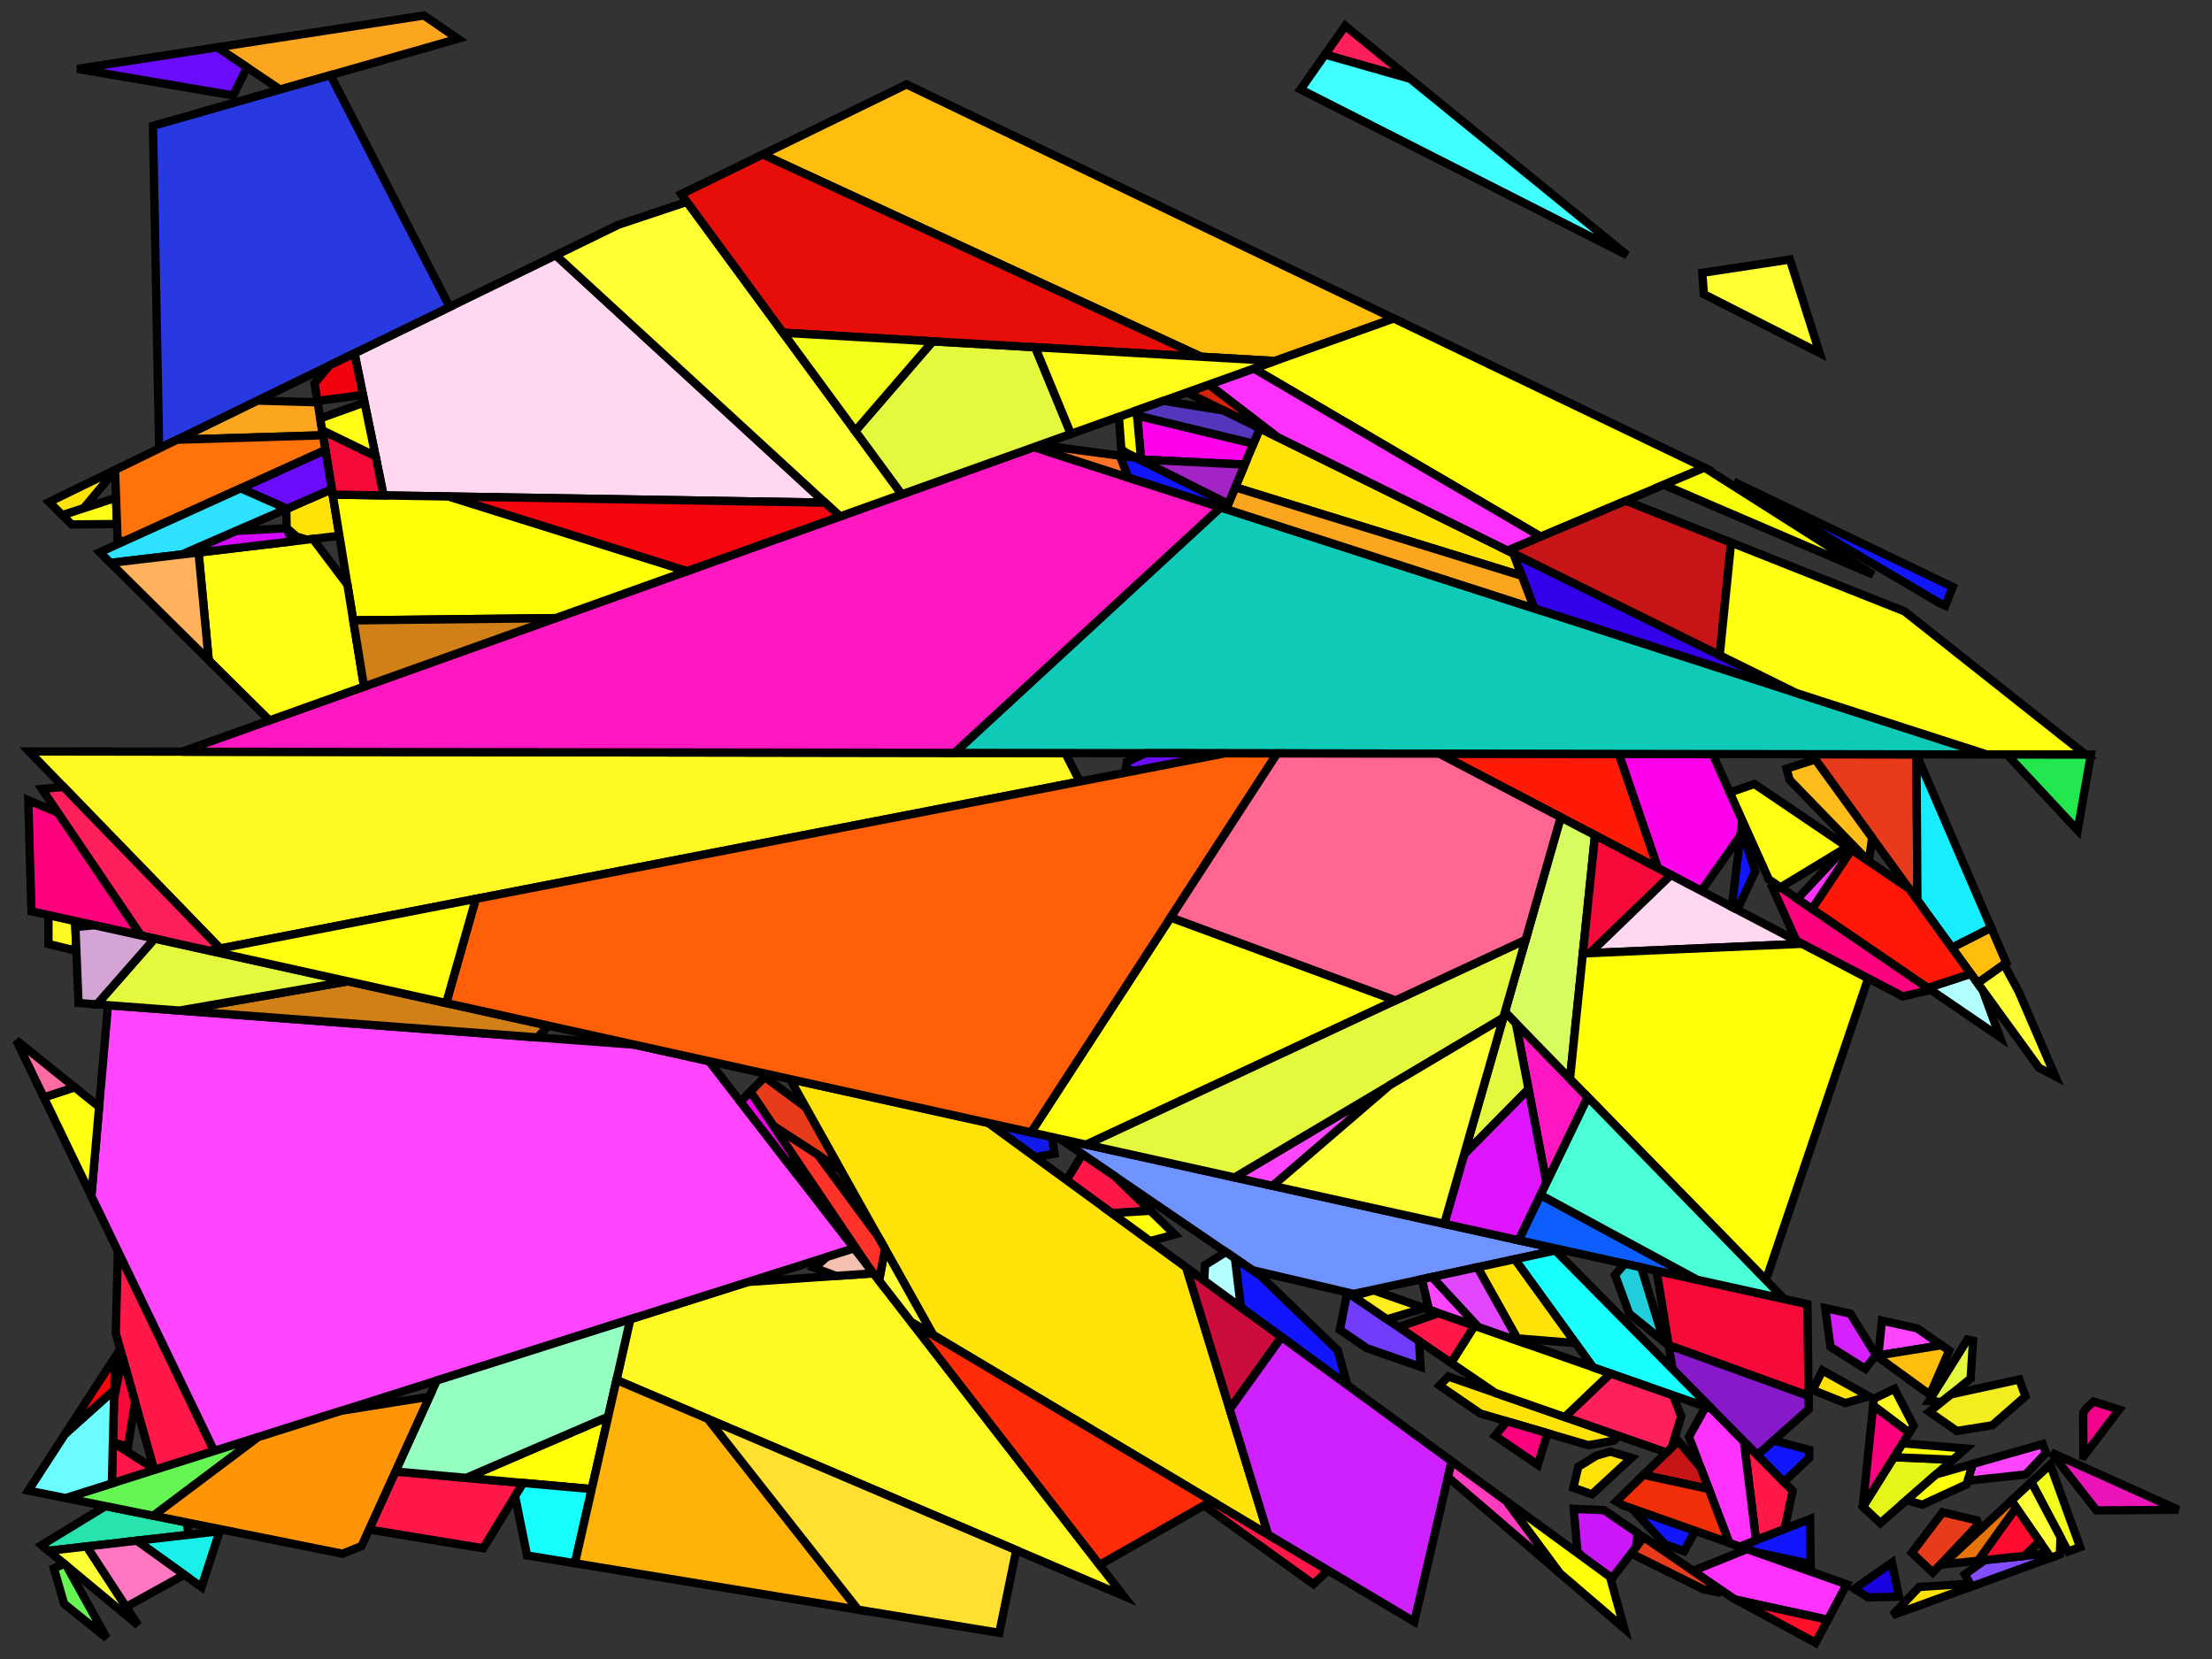 <?xml version="1.0" encoding="iso-8859-1" standalone="no"?>
<!DOCTYPE svg PUBLIC "-//W3C//DTD SVG 1.0//EN" "http://www.w3.org/TR/2001/REC-SVG-20010904/DTD/svg10.dtd">
<svg xmlns="http://www.w3.org/2000/svg" width="800" height="600">
<rect width="100%" height="100%" fill="#333333" stroke="none"/>
<path style="fill:rgb(0, 0, 0);fill-opacity:0.0;fill-rule:evenodd;stroke:rgb(0, 0, 0);stroke-width:0.0;" d="M 0, 600 L 800, 600 L 800, 0 L 0, 0 z "/>
<path style="fill:rgb(255, 27, 8);fill-opacity:1.0;fill-rule:evenodd;stroke:rgb(0, 0, 0);stroke-width:3.0;" d="M 585.481, 272.661 L 599.645, 314.01 L 520.509, 272.561 z "/>
<path style="fill:rgb(18, 26, 234);fill-opacity:1.0;fill-rule:evenodd;stroke:rgb(0, 0, 0);stroke-width:3.0;" d="M 380.46, 411.224 L 381.412, 417.231 L 374.361, 418.511 L 357.385, 406.12 z "/>
<path style="fill:rgb(112, 148, 255);fill-opacity:1.0;fill-rule:evenodd;stroke:rgb(0, 0, 0);stroke-width:3.0;" d="M 561.55, 451.278 L 562.521, 452.262 L 489.536, 467.954 L 452.967, 459.388 L 383.306, 411.854 z "/>
<path style="fill:rgb(255, 249, 35);fill-opacity:1.0;fill-rule:evenodd;stroke:rgb(0, 0, 0);stroke-width:3.0;" d="M 27.177, 333.083 L 27.54, 341.946 L 26.399, 343.569 L 17.523, 341.41 L 17.508, 330.945 z "/>
<path style="fill:rgb(255, 249, 35);fill-opacity:1.0;fill-rule:evenodd;stroke:rgb(0, 0, 0);stroke-width:3.0;" d="M 406.354, 577.175 L 222.96, 499.083 L 227.945, 477.116 L 270.507, 463.635 L 315.914, 460.521 z "/>
<path style="fill:rgb(255, 249, 35);fill-opacity:1.0;fill-rule:evenodd;stroke:rgb(0, 0, 0);stroke-width:3.0;" d="M 692.076, 515.617 L 690.485, 518.16 L 677.46, 508.354 L 677.717, 505.858 L 685.168, 502.291 z "/>
<path style="fill:rgb(255, 249, 35);fill-opacity:1.0;fill-rule:evenodd;stroke:rgb(0, 0, 0);stroke-width:3.0;" d="M 385.296, 272.353 L 390.508, 282.652 L 79.633, 343.048 L 10.533, 271.776 z "/>
<path style="fill:rgb(255, 0, 237);fill-opacity:1.0;fill-rule:evenodd;stroke:rgb(0, 0, 0);stroke-width:3.0;" d="M 453.331, 160.459 L 450.172, 168.032 L 412.684, 166.194 L 411.244, 150.264 z "/>
<path style="fill:rgb(255, 0, 237);fill-opacity:1.0;fill-rule:evenodd;stroke:rgb(0, 0, 0);stroke-width:3.0;" d="M 619.367, 272.713 L 630.105, 296.645 L 629.444, 302.142 L 615.298, 322.208 L 599.645, 314.01 L 585.481, 272.661 z "/>
<path style="fill:rgb(231, 59, 27);fill-opacity:1.0;fill-rule:evenodd;stroke:rgb(0, 0, 0);stroke-width:3.0;" d="M 622.807, 575.281 L 621.64, 575.922 L 615.916, 574.728 L 589.926, 561.843 L 594.472, 555.946 z "/>
<path style="fill:rgb(231, 59, 27);fill-opacity:1.0;fill-rule:evenodd;stroke:rgb(0, 0, 0);stroke-width:3.0;" d="M 693.067, 272.826 L 693.119, 272.947 L 693.459, 325.576 L 655.136, 272.768 z "/>
<path style="fill:rgb(231, 59, 27);fill-opacity:1.0;fill-rule:evenodd;stroke:rgb(0, 0, 0);stroke-width:3.0;" d="M 291.429, 400.465 L 304.042, 423.019 L 279.734, 407.234 L 271.363, 394.832 L 276.589, 389.502 z "/>
<path style="fill:rgb(231, 59, 27);fill-opacity:1.0;fill-rule:evenodd;stroke:rgb(0, 0, 0);stroke-width:3.0;" d="M 714.993, 549.872 L 715.625, 551.206 L 699.026, 568.749 L 691.437, 561.588 L 702.563, 546.927 z "/>
<path style="fill:rgb(255, 24, 72);fill-opacity:1.0;fill-rule:evenodd;stroke:rgb(0, 0, 0);stroke-width:3.0;" d="M 189.213, 536.331 L 174.76, 559.95 L 133.466, 553.183 L 143.004, 532.195 z "/>
<path style="fill:rgb(255, 24, 72);fill-opacity:1.0;fill-rule:evenodd;stroke:rgb(0, 0, 0);stroke-width:3.0;" d="M 55.662, 531.187 L 55.791, 531.646 L 40.454, 536.504 L 40.839, 521.688 z "/>
<path style="fill:rgb(255, 24, 72);fill-opacity:1.0;fill-rule:evenodd;stroke:rgb(0, 0, 0);stroke-width:3.0;" d="M 403.215, 425.439 L 416.029, 437.873 L 402.119, 438.773 L 385.75, 426.825 L 391.465, 417.421 z "/>
<path style="fill:rgb(255, 24, 72);fill-opacity:1.0;fill-rule:evenodd;stroke:rgb(0, 0, 0);stroke-width:3.0;" d="M 648.358, 539.186 L 645.416, 552.977 L 635.095, 557.034 L 630.71, 521.314 z "/>
<path style="fill:rgb(255, 24, 72);fill-opacity:1.0;fill-rule:evenodd;stroke:rgb(0, 0, 0);stroke-width:3.0;" d="M 533.342, 479.473 L 524.844, 492.914 L 505.804, 479.971 L 520.321, 474.91 z "/>
<path style="fill:rgb(255, 24, 72);fill-opacity:1.0;fill-rule:evenodd;stroke:rgb(0, 0, 0);stroke-width:3.0;" d="M 480.308, 567.944 L 475.034, 572.925 L 435.438, 544.468 L 438.244, 542.871 z "/>
<path style="fill:rgb(255, 24, 72);fill-opacity:1.0;fill-rule:evenodd;stroke:rgb(0, 0, 0);stroke-width:3.0;" d="M 77.476, 524.778 L 55.791, 531.646 L 41.867, 482.194 L 42.64, 452.486 z "/>
<path style="fill:rgb(215, 32, 255);fill-opacity:1.0;fill-rule:evenodd;stroke:rgb(0, 0, 0);stroke-width:3.0;" d="M 669.204, 475.09 L 678.472, 490.077 L 674.585, 495.049 L 662.023, 487.135 L 660.12, 473.081 z "/>
<path style="fill:rgb(255, 69, 255);fill-opacity:1.0;fill-rule:evenodd;stroke:rgb(0, 0, 0);stroke-width:3.0;" d="M 739.958, 525.488 L 732.603, 533.261 L 711.611, 535.541 L 713.483, 529.461 L 738.79, 522.27 z "/>
<path style="fill:rgb(255, 69, 255);fill-opacity:1.0;fill-rule:evenodd;stroke:rgb(0, 0, 0);stroke-width:3.0;" d="M 229.478, 377.829 L 256.424, 383.789 L 308.899, 451.474 L 77.476, 524.778 L 33.039, 432.562 L 39.061, 363.55 z "/>
<path style="fill:rgb(255, 69, 255);fill-opacity:1.0;fill-rule:evenodd;stroke:rgb(0, 0, 0);stroke-width:3.0;" d="M 534.641, 479.929 L 516.84, 473.691 L 514.227, 462.645 L 517.948, 461.845 z "/>
<path style="fill:rgb(255, 69, 255);fill-opacity:1.0;fill-rule:evenodd;stroke:rgb(0, 0, 0);stroke-width:3.0;" d="M 460.276, 428.878 L 446.506, 425.832 L 502.52, 392.555 z "/>
<path style="fill:rgb(255, 69, 255);fill-opacity:1.0;fill-rule:evenodd;stroke:rgb(0, 0, 0);stroke-width:3.0;" d="M 693.425, 480.447 L 702.151, 486.523 L 679.331, 490.207 L 680.629, 477.617 z "/>
<path style="fill:rgb(39, 228, 175);fill-opacity:1.0;fill-rule:evenodd;stroke:rgb(0, 0, 0);stroke-width:3.0;" d="M 67.475, 550.599 L 68.272, 555.066 L 17.57, 560.874 L 15.058, 558.787 L 38.181, 544.707 z "/>
<path style="fill:rgb(255, 215, 240);fill-opacity:1.0;fill-rule:evenodd;stroke:rgb(0, 0, 0);stroke-width:3.0;" d="M 651.821, 341.338 L 574.959, 344.719 L 604.267, 316.431 z "/>
<path style="fill:rgb(255, 215, 240);fill-opacity:1.0;fill-rule:evenodd;stroke:rgb(0, 0, 0);stroke-width:3.0;" d="M 298.383, 181.783 L 138.727, 179.173 L 128.197, 127.777 L 201.013, 92.312 z "/>
<path style="fill:rgb(255, 226, 7);fill-opacity:1.0;fill-rule:evenodd;stroke:rgb(0, 0, 0);stroke-width:3.0;" d="M 547.348, 200.173 L 550.409, 208.265 L 446.748, 176.241 L 455.639, 154.926 z "/>
<path style="fill:rgb(255, 226, 7);fill-opacity:1.0;fill-rule:evenodd;stroke:rgb(0, 0, 0);stroke-width:3.0;" d="M 357.385, 406.12 L 429.02, 458.408 L 458.653, 555.036 L 337.481, 482.809 L 285.727, 390.271 z "/>
<path style="fill:rgb(255, 226, 7);fill-opacity:1.0;fill-rule:evenodd;stroke:rgb(0, 0, 0);stroke-width:3.0;" d="M 122.752, 193.774 L 110.98, 195.168 L 107.321, 194.101 L 103.655, 190.961 L 103.526, 184.089 L 119.998, 176.923 z "/>
<path style="fill:rgb(255, 226, 7);fill-opacity:1.0;fill-rule:evenodd;stroke:rgb(0, 0, 0);stroke-width:3.0;" d="M 590.029, 527.253 L 575.747, 540.442 L 569.011, 538.062 L 570.795, 530.496 L 577.359, 526.442 L 582.359, 525.002 z "/>
<path style="fill:rgb(255, 226, 7);fill-opacity:1.0;fill-rule:evenodd;stroke:rgb(0, 0, 0);stroke-width:3.0;" d="M 41.611, 170.202 L 30.236, 183.83 L 22.572, 186.339 L 17.757, 181.568 L 41.602, 169.954 z "/>
<path style="fill:rgb(255, 226, 7);fill-opacity:1.0;fill-rule:evenodd;stroke:rgb(0, 0, 0);stroke-width:3.0;" d="M 569.856, 485.755 L 548.698, 484.034 L 534.333, 458.322 L 547.894, 455.406 z "/>
<path style="fill:rgb(255, 226, 7);fill-opacity:1.0;fill-rule:evenodd;stroke:rgb(0, 0, 0);stroke-width:3.0;" d="M 712.888, 573.838 L 684.441, 584.165 L 694.11, 573.945 L 711.338, 572.837 z "/>
<path style="fill:rgb(255, 226, 7);fill-opacity:1.0;fill-rule:evenodd;stroke:rgb(0, 0, 0);stroke-width:3.0;" d="M 585.495, 519.312 L 583.572, 521.039 L 574.461, 522.684 L 535.376, 511.212 L 520.619, 501.102 L 523.787, 497.838 z "/>
<path style="fill:rgb(255, 226, 7);fill-opacity:1.0;fill-rule:evenodd;stroke:rgb(0, 0, 0);stroke-width:3.0;" d="M 675.887, 504.985 L 667.403, 507.44 L 655.585, 502.725 L 659.123, 495.644 z "/>
<path style="fill:rgb(255, 189, 14);fill-opacity:1.0;fill-rule:evenodd;stroke:rgb(0, 0, 0);stroke-width:3.0;" d="M 504.082, 115.18 L 461.07, 130.557 L 434.386, 129.024 L 275.854, 55.86 L 327.86, 30.53 z "/>
<path style="fill:rgb(255, 189, 14);fill-opacity:1.0;fill-rule:evenodd;stroke:rgb(0, 0, 0);stroke-width:3.0;" d="M 725.606, 348.218 L 715.229, 355.574 L 705.91, 342.732 L 720.122, 335.511 z "/>
<path style="fill:rgb(255, 189, 14);fill-opacity:1.0;fill-rule:evenodd;stroke:rgb(0, 0, 0);stroke-width:3.0;" d="M 704.936, 488.462 L 697.982, 504.414 L 679.266, 490.835 L 679.331, 490.207 L 702.151, 486.523 z "/>
<path style="fill:rgb(255, 44, 7);fill-opacity:1.0;fill-rule:evenodd;stroke:rgb(0, 0, 0);stroke-width:3.0;" d="M 438.244, 542.871 L 397.666, 565.969 L 329.509, 478.058 z "/>
<path style="fill:rgb(52, 0, 234);fill-opacity:1.0;fill-rule:evenodd;stroke:rgb(0, 0, 0);stroke-width:3.0;" d="M 649.6, 250.623 L 554.876, 220.073 L 547.348, 200.173 z "/>
<path style="fill:rgb(255, 255, 12);fill-opacity:1.0;fill-rule:evenodd;stroke:rgb(0, 0, 0);stroke-width:3.0;" d="M 424.885, 446.466 L 415.922, 448.847 L 402.119, 438.773 L 416.029, 437.873 z "/>
<path style="fill:rgb(255, 255, 12);fill-opacity:1.0;fill-rule:evenodd;stroke:rgb(0, 0, 0);stroke-width:3.0;" d="M 504.743, 361.807 L 392.886, 413.972 L 372.873, 409.546 L 423.377, 331.794 z "/>
<path style="fill:rgb(255, 255, 12);fill-opacity:1.0;fill-rule:evenodd;stroke:rgb(0, 0, 0);stroke-width:3.0;" d="M 616.408, 169.136 L 557.214, 194.093 L 453.446, 133.283 L 504.082, 115.18 z "/>
<path style="fill:rgb(234, 20, 184);fill-opacity:1.0;fill-rule:evenodd;stroke:rgb(0, 0, 0);stroke-width:3.0;" d="M 787.821, 546.038 L 758.21, 546.262 L 741.88, 525.343 z "/>
<path style="fill:rgb(16, 202, 184);fill-opacity:1.0;fill-rule:evenodd;stroke:rgb(0, 0, 0);stroke-width:3.0;" d="M 718.569, 272.865 L 345.188, 272.291 L 441.458, 183.496 z "/>
<path style="fill:rgb(255, 23, 194);fill-opacity:1.0;fill-rule:evenodd;stroke:rgb(0, 0, 0);stroke-width:3.0;" d="M 574.249, 396.792 L 559.292, 427.788 L 548.237, 370.061 z "/>
<path style="fill:rgb(255, 23, 194);fill-opacity:1.0;fill-rule:evenodd;stroke:rgb(0, 0, 0);stroke-width:3.0;" d="M 441.458, 183.496 L 345.188, 272.291 L 65.818, 271.861 L 373.919, 161.714 z "/>
<path style="fill:rgb(17, 22, 255);fill-opacity:1.0;fill-rule:evenodd;stroke:rgb(0, 0, 0);stroke-width:3.0;" d="M 654.852, 565.617 L 635.265, 561.465 L 629.238, 559.336 L 654.649, 549.348 z "/>
<path style="fill:rgb(17, 22, 255);fill-opacity:1.0;fill-rule:evenodd;stroke:rgb(0, 0, 0);stroke-width:3.0;" d="M 706.226, 212.281 L 703.543, 219.031 L 701.625, 218.208 L 627.018, 174.233 z "/>
<path style="fill:rgb(17, 22, 255);fill-opacity:1.0;fill-rule:evenodd;stroke:rgb(0, 0, 0);stroke-width:3.0;" d="M 411.095, 165.636 L 444.241, 182.249 L 443.453, 184.139 L 408.001, 172.706 L 405.019, 164.816 z "/>
<path style="fill:rgb(17, 22, 255);fill-opacity:1.0;fill-rule:evenodd;stroke:rgb(0, 0, 0);stroke-width:3.0;" d="M 634.798, 315.106 L 628.526, 328.513 L 627.566, 328.634 L 626.337, 327.99 L 629.748, 299.615 z "/>
<path style="fill:rgb(17, 22, 255);fill-opacity:1.0;fill-rule:evenodd;stroke:rgb(0, 0, 0);stroke-width:3.0;" d="M 613.155, 553.655 L 609.057, 561.033 L 602.11, 558.501 L 590.174, 545.538 z "/>
<path style="fill:rgb(17, 22, 255);fill-opacity:1.0;fill-rule:evenodd;stroke:rgb(0, 0, 0);stroke-width:3.0;" d="M 654.336, 524.374 L 654.372, 527.227 L 645.175, 535.963 L 635.545, 526.211 L 641.452, 520.96 z "/>
<path style="fill:rgb(17, 22, 255);fill-opacity:1.0;fill-rule:evenodd;stroke:rgb(0, 0, 0);stroke-width:3.0;" d="M 455.88, 461.376 L 483.808, 488.39 L 487.302, 500.95 L 448.78, 472.832 L 446.641, 455.071 z "/>
<path style="fill:rgb(252, 165, 30);fill-opacity:1.0;fill-rule:evenodd;stroke:rgb(0, 0, 0);stroke-width:3.0;" d="M 165.603, 14.018 L 101.314, 32.388 L 78.544, 17.118 L 153.325, 5.599 z "/>
<path style="fill:rgb(252, 165, 30);fill-opacity:1.0;fill-rule:evenodd;stroke:rgb(0, 0, 0);stroke-width:3.0;" d="M 114.866, 145.513 L 116.812, 157.426 L 64.028, 159.032 L 93.095, 144.874 z "/>
<path style="fill:rgb(252, 165, 30);fill-opacity:1.0;fill-rule:evenodd;stroke:rgb(0, 0, 0);stroke-width:3.0;" d="M 550.409, 208.265 L 554.876, 220.073 L 443.453, 184.139 L 446.748, 176.241 z "/>
<path style="fill:rgb(204, 12, 60);fill-opacity:1.0;fill-rule:evenodd;stroke:rgb(0, 0, 0);stroke-width:3.0;" d="M 463.481, 483.563 L 444.74, 509.668 L 429.02, 458.408 z "/>
<path style="fill:rgb(215, 252, 95);fill-opacity:1.0;fill-rule:evenodd;stroke:rgb(0, 0, 0);stroke-width:3.0;" d="M 576.853, 302.072 L 567.809, 390.173 L 544.28, 365.994 L 564.455, 295.578 z "/>
<path style="fill:rgb(204, 24, 249);fill-opacity:1.0;fill-rule:evenodd;stroke:rgb(0, 0, 0);stroke-width:3.0;" d="M 580.161, 546.181 L 592.287, 554.455 L 591.66, 559.594 L 583.013, 570.812 L 572.166, 562.894 L 570.487, 561.093 L 569.161, 545.681 z "/>
<path style="fill:rgb(228, 246, 24);fill-opacity:1.0;fill-rule:evenodd;stroke:rgb(0, 0, 0);stroke-width:3.0;" d="M 706.299, 527.921 L 680.06, 550.852 L 673.758, 544.906 L 684.949, 527.012 z "/>
<path style="fill:rgb(255, 255, 6);fill-opacity:1.0;fill-rule:evenodd;stroke:rgb(0, 0, 0);stroke-width:3.0;" d="M 214.005, 538.55 L 168.638, 534.489 L 219.945, 512.371 z "/>
<path style="fill:rgb(255, 255, 6);fill-opacity:1.0;fill-rule:evenodd;stroke:rgb(0, 0, 0);stroke-width:3.0;" d="M 582.534, 496.712 L 565.972, 512.518 L 540.793, 503.756 L 524.844, 492.914 L 533.342, 479.473 z "/>
<path style="fill:rgb(255, 255, 6);fill-opacity:1.0;fill-rule:evenodd;stroke:rgb(0, 0, 0);stroke-width:3.0;" d="M 162.367, 179.559 L 248.501, 206.551 L 200.94, 223.554 L 127.75, 224.362 L 120.317, 178.872 z "/>
<path style="fill:rgb(255, 255, 6);fill-opacity:1.0;fill-rule:evenodd;stroke:rgb(0, 0, 0);stroke-width:3.0;" d="M 675.652, 353.82 L 638.659, 462.982 L 567.809, 390.173 L 572.464, 344.828 L 651.821, 341.338 z "/>
<path style="fill:rgb(255, 255, 6);fill-opacity:1.0;fill-rule:evenodd;stroke:rgb(0, 0, 0);stroke-width:3.0;" d="M 582.271, 570.27 L 587.478, 589.003 L 563.981, 568.837 L 544.79, 542.912 z "/>
<path style="fill:rgb(255, 255, 6);fill-opacity:1.0;fill-rule:evenodd;stroke:rgb(0, 0, 0);stroke-width:3.0;" d="M 710.93, 523.873 L 706.299, 527.921 L 684.949, 527.012 L 688.085, 521.997 z "/>
<path style="fill:rgb(207, 33, 255);fill-opacity:1.0;fill-rule:evenodd;stroke:rgb(0, 0, 0);stroke-width:3.0;" d="M 525.017, 528.479 L 511.494, 586.533 L 458.653, 555.036 L 444.74, 509.668 L 463.481, 483.563 z "/>
<path style="fill:rgb(240, 4, 231);fill-opacity:1.0;fill-rule:evenodd;stroke:rgb(0, 0, 0);stroke-width:3.0;" d="M 287.086, 418.125 L 286.196, 422.19 L 267.801, 398.464 L 271.363, 394.832 z "/>
<path style="fill:rgb(255, 189, 27);fill-opacity:1.0;fill-rule:evenodd;stroke:rgb(0, 0, 0);stroke-width:3.0;" d="M 677.08, 303.007 L 675.868, 311.541 L 675.748, 311.46 L 647.228, 282.033 L 646.13, 277.979 L 656.528, 274.686 z "/>
<path style="fill:rgb(255, 1, 126);fill-opacity:1.0;fill-rule:evenodd;stroke:rgb(0, 0, 0);stroke-width:3.0;" d="M 690.485, 518.16 L 673.758, 544.906 L 673.697, 544.849 L 677.46, 508.354 z "/>
<path style="fill:rgb(255, 1, 126);fill-opacity:1.0;fill-rule:evenodd;stroke:rgb(0, 0, 0);stroke-width:3.0;" d="M 698.293, 358.023 L 688.148, 360.365 L 649.648, 340.2 L 641.117, 321.186 L 643.681, 320.743 z "/>
<path style="fill:rgb(255, 1, 126);fill-opacity:1.0;fill-rule:evenodd;stroke:rgb(0, 0, 0);stroke-width:3.0;" d="M 20.945, 293.915 L 51.028, 338.359 L 11.379, 329.589 L 10.213, 289.413 z "/>
<path style="fill:rgb(255, 1, 126);fill-opacity:1.0;fill-rule:evenodd;stroke:rgb(0, 0, 0);stroke-width:3.0;" d="M 559.685, 518.347 L 556.161, 529.804 L 540.694, 519.25 L 544.989, 514.034 z "/>
<path style="fill:rgb(246, 10, 57);fill-opacity:1.0;fill-rule:evenodd;stroke:rgb(0, 0, 0);stroke-width:3.0;" d="M 48.843, 506.97 L 46.283, 523.195 L 40.84, 521.665 L 41.25, 505.885 L 44.236, 490.61 z "/>
<path style="fill:rgb(246, 10, 57);fill-opacity:1.0;fill-rule:evenodd;stroke:rgb(0, 0, 0);stroke-width:3.0;" d="M 653.677, 471.656 L 654.092, 504.853 L 603.501, 486.53 L 599.126, 459.59 z "/>
<path style="fill:rgb(246, 10, 57);fill-opacity:1.0;fill-rule:evenodd;stroke:rgb(0, 0, 0);stroke-width:3.0;" d="M 604.267, 316.431 L 574.959, 344.719 L 572.464, 344.828 L 576.853, 302.072 z "/>
<path style="fill:rgb(246, 10, 57);fill-opacity:1.0;fill-rule:evenodd;stroke:rgb(0, 0, 0);stroke-width:3.0;" d="M 135.82, 164.983 L 138.727, 179.173 L 120.317, 178.872 L 116.515, 155.609 z "/>
<path style="fill:rgb(252, 255, 54);fill-opacity:1.0;fill-rule:evenodd;stroke:rgb(0, 0, 0);stroke-width:3.0;" d="M 49.944, 587.783 L 17.57, 560.874 L 31.37, 559.293 z "/>
<path style="fill:rgb(255, 255, 51);fill-opacity:1.0;fill-rule:evenodd;stroke:rgb(0, 0, 0);stroke-width:3.0;" d="M 326.14, 178.795 L 303.816, 186.776 L 201.013, 92.312 L 223.679, 81.272 L 248.443, 73.006 z "/>
<path style="fill:rgb(179, 255, 255);fill-opacity:1.0;fill-rule:evenodd;stroke:rgb(0, 0, 0);stroke-width:3.0;" d="M 717.067, 358.106 L 723.286, 375.084 L 697.217, 357.289 L 712.769, 352.184 z "/>
<path style="fill:rgb(179, 255, 255);fill-opacity:1.0;fill-rule:evenodd;stroke:rgb(0, 0, 0);stroke-width:3.0;" d="M 446.641, 455.071 L 448.78, 472.832 L 435.504, 463.141 L 435.818, 457.519 L 443.358, 452.831 z "/>
<path style="fill:rgb(215, 34, 8);fill-opacity:1.0;fill-rule:evenodd;stroke:rgb(0, 0, 0);stroke-width:3.0;" d="M 462.109, 158.118 L 429.281, 141.921 L 437.272, 139.065 z "/>
<path style="fill:rgb(255, 49, 255);fill-opacity:1.0;fill-rule:evenodd;stroke:rgb(0, 0, 0);stroke-width:3.0;" d="M 619.053, 509.509 L 630.71, 521.314 L 635.095, 557.034 L 629.238, 559.336 L 625.393, 557.978 L 610.836, 519.668 L 616.901, 508.755 z "/>
<path style="fill:rgb(255, 49, 255);fill-opacity:1.0;fill-rule:evenodd;stroke:rgb(0, 0, 0);stroke-width:3.0;" d="M 667.887, 572.987 L 661.052, 585.815 L 627.846, 578.584 L 626.889, 578.067 L 612.321, 568.126 L 631.83, 560.252 z "/>
<path style="fill:rgb(255, 49, 255);fill-opacity:1.0;fill-rule:evenodd;stroke:rgb(0, 0, 0);stroke-width:3.0;" d="M 669.655, 307.334 L 655.383, 328.732 L 650.05, 325.091 L 667.142, 306.86 L 668.098, 306.28 z "/>
<path style="fill:rgb(255, 49, 255);fill-opacity:1.0;fill-rule:evenodd;stroke:rgb(0, 0, 0);stroke-width:3.0;" d="M 557.214, 194.093 L 545.248, 199.137 L 462.109, 158.118 L 437.272, 139.065 L 453.446, 133.283 z "/>
<path style="fill:rgb(255, 255, 22);fill-opacity:1.0;fill-rule:evenodd;stroke:rgb(0, 0, 0);stroke-width:3.0;" d="M 125.64, 211.446 L 131.665, 248.32 L 97.466, 260.547 L 75.478, 238.76 L 71.809, 199.809 L 113.157, 194.911 z "/>
<path style="fill:rgb(255, 255, 22);fill-opacity:1.0;fill-rule:evenodd;stroke:rgb(0, 0, 0);stroke-width:3.0;" d="M 668.098, 306.28 L 643.958, 320.933 L 639.699, 318.025 L 625.607, 286.62 L 634.499, 283.531 z "/>
<path style="fill:rgb(255, 252, 21);fill-opacity:1.0;fill-rule:evenodd;stroke:rgb(0, 0, 0);stroke-width:3.0;" d="M 135.82, 164.983 L 116.515, 155.609 L 115.815, 151.323 L 131.837, 145.545 z "/>
<path style="fill:rgb(249, 255, 8);fill-opacity:1.0;fill-rule:evenodd;stroke:rgb(0, 0, 0);stroke-width:3.0;" d="M 616.789, 169.319 L 677.49, 207.853 L 601.7, 175.337 L 616.408, 169.136 z "/>
<path style="fill:rgb(102, 246, 83);fill-opacity:1.0;fill-rule:evenodd;stroke:rgb(0, 0, 0);stroke-width:3.0;" d="M 55.483, 548.187 L 23.733, 541.801 L 93.339, 519.753 z "/>
<path style="fill:rgb(102, 246, 83);fill-opacity:1.0;fill-rule:evenodd;stroke:rgb(0, 0, 0);stroke-width:3.0;" d="M 24.058, 566.267 L 38.57, 592.413 L 23.186, 580.026 L 19.486, 567.219 L 23.224, 565.574 z "/>
<path style="fill:rgb(22, 237, 255);fill-opacity:1.0;fill-rule:evenodd;stroke:rgb(0, 0, 0);stroke-width:3.0;" d="M 720.122, 335.511 L 705.91, 342.732 L 693.459, 325.576 L 693.119, 272.947 z "/>
<path style="fill:rgb(209, 128, 24);fill-opacity:1.0;fill-rule:evenodd;stroke:rgb(0, 0, 0);stroke-width:3.0;" d="M 131.665, 248.32 L 127.75, 224.362 L 200.94, 223.554 z "/>
<path style="fill:rgb(209, 128, 24);fill-opacity:1.0;fill-rule:evenodd;stroke:rgb(0, 0, 0);stroke-width:3.0;" d="M 198.351, 370.944 L 194.388, 375.198 L 64.876, 365.486 L 125.825, 354.903 z "/>
<path style="fill:rgb(228, 249, 62);fill-opacity:1.0;fill-rule:evenodd;stroke:rgb(0, 0, 0);stroke-width:3.0;" d="M 713.584, 484.906 L 712.696, 498.59 L 702.221, 507.018 L 697.633, 506.731 L 711.563, 484.459 z "/>
<path style="fill:rgb(228, 249, 62);fill-opacity:1.0;fill-rule:evenodd;stroke:rgb(0, 0, 0);stroke-width:3.0;" d="M 548.237, 370.061 L 552.804, 393.908 L 529.52, 417.509 L 544.28, 365.994 z "/>
<path style="fill:rgb(228, 249, 62);fill-opacity:1.0;fill-rule:evenodd;stroke:rgb(0, 0, 0);stroke-width:3.0;" d="M 543.675, 368.106 L 446.506, 425.832 L 392.886, 413.972 L 551.762, 339.88 z "/>
<path style="fill:rgb(228, 249, 62);fill-opacity:1.0;fill-rule:evenodd;stroke:rgb(0, 0, 0);stroke-width:3.0;" d="M 374.376, 125.578 L 387.314, 156.925 L 326.14, 178.795 L 309.314, 155.886 L 337.324, 123.45 z "/>
<path style="fill:rgb(228, 249, 62);fill-opacity:1.0;fill-rule:evenodd;stroke:rgb(0, 0, 0);stroke-width:3.0;" d="M 125.825, 354.903 L 64.876, 365.486 L 35.046, 363.249 L 55.938, 339.445 z "/>
<path style="fill:rgb(199, 21, 23);fill-opacity:1.0;fill-rule:evenodd;stroke:rgb(0, 0, 0);stroke-width:3.0;" d="M 626.075, 196.227 L 621.95, 236.981 L 545.248, 199.137 L 587.987, 181.118 z "/>
<path style="fill:rgb(199, 21, 23);fill-opacity:1.0;fill-rule:evenodd;stroke:rgb(0, 0, 0);stroke-width:3.0;" d="M 614.997, 530.62 L 617.997, 538.515 L 594.392, 533.404 L 606.953, 521.162 z "/>
<path style="fill:rgb(108, 12, 255);fill-opacity:1.0;fill-rule:evenodd;stroke:rgb(0, 0, 0);stroke-width:3.0;" d="M 119.998, 176.923 L 103.764, 183.985 L 87.039, 176.603 L 117.673, 162.695 z "/>
<path style="fill:rgb(108, 12, 255);fill-opacity:1.0;fill-rule:evenodd;stroke:rgb(0, 0, 0);stroke-width:3.0;" d="M 443.065, 272.441 L 410.265, 278.814 L 407.182, 277.922 L 407.55, 275.505 L 414.29, 272.397 z "/>
<path style="fill:rgb(108, 12, 255);fill-opacity:1.0;fill-rule:evenodd;stroke:rgb(0, 0, 0);stroke-width:3.0;" d="M 89.36, 24.372 L 84.348, 34.521 L 27.948, 24.911 L 78.544, 17.118 z "/>
<path style="fill:rgb(21, 255, 255);fill-opacity:1.0;fill-rule:evenodd;stroke:rgb(0, 0, 0);stroke-width:3.0;" d="M 214.005, 538.55 L 207.917, 565.384 L 190.615, 562.548 L 186.286, 541.114 L 189.213, 536.331 z "/>
<path style="fill:rgb(223, 21, 255);fill-opacity:1.0;fill-rule:evenodd;stroke:rgb(0, 0, 0);stroke-width:3.0;" d="M 559.292, 427.788 L 549.267, 448.562 L 522.33, 442.604 L 529.52, 417.509 L 552.804, 393.908 z "/>
<path style="fill:rgb(255, 95, 7);fill-opacity:1.0;fill-rule:evenodd;stroke:rgb(0, 0, 0);stroke-width:3.0;" d="M 461.91, 272.47 L 372.873, 409.546 L 161.372, 362.765 L 172.073, 325.089 L 443.065, 272.441 z "/>
<path style="fill:rgb(255, 255, 13);fill-opacity:1.0;fill-rule:evenodd;stroke:rgb(0, 0, 0);stroke-width:3.0;" d="M 711.214, 536.831 L 695.237, 544.194 L 689.508, 542.595 L 700.225, 533.229 L 713.483, 529.461 z "/>
<path style="fill:rgb(255, 255, 13);fill-opacity:1.0;fill-rule:evenodd;stroke:rgb(0, 0, 0);stroke-width:3.0;" d="M 412.707, 166.443 L 407.062, 163.615 L 405.536, 162.402 L 404.663, 150.722 L 411.078, 148.429 z "/>
<path style="fill:rgb(255, 255, 13);fill-opacity:1.0;fill-rule:evenodd;stroke:rgb(0, 0, 0);stroke-width:3.0;" d="M 161.372, 362.765 L 75.69, 343.814 L 172.073, 325.089 z "/>
<path style="fill:rgb(130, 76, 255);fill-opacity:1.0;fill-rule:evenodd;stroke:rgb(0, 0, 0);stroke-width:3.0;" d="M 741.727, 563.368 L 713.06, 573.775 L 710.623, 569.4 L 717.808, 564.215 L 740.659, 561.827 z "/>
<path style="fill:rgb(26, 240, 234);fill-opacity:1.0;fill-rule:evenodd;stroke:rgb(0, 0, 0);stroke-width:3.0;" d="M 72.883, 574.002 L 49.483, 557.218 L 79.435, 553.787 z "/>
<path style="fill:rgb(148, 255, 192);fill-opacity:1.0;fill-rule:evenodd;stroke:rgb(0, 0, 0);stroke-width:3.0;" d="M 219.945, 512.371 L 168.638, 534.489 L 143.004, 532.195 L 157.961, 499.284 L 227.945, 477.116 z "/>
<path style="fill:rgb(243, 237, 32);fill-opacity:1.0;fill-rule:evenodd;stroke:rgb(0, 0, 0);stroke-width:3.0;" d="M 732.523, 505.002 L 720.538, 515.476 L 707.707, 517.532 L 697.767, 510.601 L 705.595, 504.303 L 730.308, 498.899 z "/>
<path style="fill:rgb(255, 32, 91);fill-opacity:1.0;fill-rule:evenodd;stroke:rgb(0, 0, 0);stroke-width:3.0;" d="M 79.633, 343.048 L 75.69, 343.814 L 51.028, 338.359 L 15.144, 285.344 L 22.963, 284.597 z "/>
<path style="fill:rgb(255, 32, 91);fill-opacity:1.0;fill-rule:evenodd;stroke:rgb(0, 0, 0);stroke-width:3.0;" d="M 510.096, 28.538 L 479.231, 19.73 L 486.521, 9.36 z "/>
<path style="fill:rgb(255, 32, 91);fill-opacity:1.0;fill-rule:evenodd;stroke:rgb(0, 0, 0);stroke-width:3.0;" d="M 605.12, 504.627 L 608.029, 512.282 L 604.577, 523.478 L 602.706, 525.301 L 565.972, 512.518 L 582.534, 496.712 z "/>
<path style="fill:rgb(231, 14, 9);fill-opacity:1.0;fill-rule:evenodd;stroke:rgb(0, 0, 0);stroke-width:3.0;" d="M 434.386, 129.024 L 283.21, 120.343 L 246.39, 70.211 L 275.854, 55.86 z "/>
<path style="fill:rgb(163, 35, 197);fill-opacity:1.0;fill-rule:evenodd;stroke:rgb(0, 0, 0);stroke-width:3.0;" d="M 450.172, 168.032 L 444.241, 182.249 L 412.707, 166.443 L 412.684, 166.194 z "/>
<path style="fill:rgb(136, 25, 202);fill-opacity:1.0;fill-rule:evenodd;stroke:rgb(0, 0, 0);stroke-width:3.0;" d="M 654.092, 504.853 L 654.152, 509.669 L 635.545, 526.211 L 604.906, 495.184 L 603.501, 486.53 z "/>
<path style="fill:rgb(40, 57, 226);fill-opacity:1.0;fill-rule:evenodd;stroke:rgb(0, 0, 0);stroke-width:3.0;" d="M 162.644, 111 L 57.557, 162.183 L 55.328, 45.529 L 119.531, 27.183 z "/>
<path style="fill:rgb(24, 255, 255);fill-opacity:1.0;fill-rule:evenodd;stroke:rgb(0, 0, 0);stroke-width:3.0;" d="M 619.053, 509.509 L 576.171, 494.482 L 547.894, 455.406 L 562.521, 452.262 z "/>
<path style="fill:rgb(255, 255, 51);fill-opacity:1.0;fill-rule:evenodd;stroke:rgb(0, 0, 0);stroke-width:3.0;" d="M 658.089, 127.645 L 616.232, 106.394 L 615.645, 98.679 L 647.35, 93.861 z "/>
<path style="fill:rgb(255, 255, 19);fill-opacity:1.0;fill-rule:evenodd;stroke:rgb(0, 0, 0);stroke-width:3.0;" d="M 688.79, 221.105 L 754.249, 272.92 L 718.569, 272.865 L 649.6, 250.623 L 621.95, 236.981 L 626.075, 196.227 z "/>
<path style="fill:rgb(255, 255, 19);fill-opacity:1.0;fill-rule:evenodd;stroke:rgb(0, 0, 0);stroke-width:3.0;" d="M 35.852, 400.326 L 33.039, 432.562 L 15.85, 396.892 L 27.006, 393.21 z "/>
<path style="fill:rgb(255, 107, 163);fill-opacity:1.0;fill-rule:evenodd;stroke:rgb(0, 0, 0);stroke-width:3.0;" d="M 27.006, 393.21 L 15.85, 396.892 L 5.891, 376.225 z "/>
<path style="fill:rgb(243, 255, 26);fill-opacity:1.0;fill-rule:evenodd;stroke:rgb(0, 0, 0);stroke-width:3.0;" d="M 337.324, 123.45 L 309.314, 155.886 L 283.21, 120.343 z "/>
<path style="fill:rgb(243, 255, 26);fill-opacity:1.0;fill-rule:evenodd;stroke:rgb(0, 0, 0);stroke-width:3.0;" d="M 752.311, 559.526 L 747.945, 561.111 L 734.659, 536.019 L 741.479, 529.679 z "/>
<path style="fill:rgb(12, 94, 255);fill-opacity:1.0;fill-rule:evenodd;stroke:rgb(0, 0, 0);stroke-width:3.0;" d="M 613.805, 462.837 L 549.267, 448.562 L 557.169, 432.186 z "/>
<path style="fill:rgb(75, 255, 215);fill-opacity:1.0;fill-rule:evenodd;stroke:rgb(0, 0, 0);stroke-width:3.0;" d="M 645.296, 469.802 L 613.805, 462.837 L 557.169, 432.186 L 574.249, 396.792 z "/>
<path style="fill:rgb(255, 255, 56);fill-opacity:1.0;fill-rule:evenodd;stroke:rgb(0, 0, 0);stroke-width:3.0;" d="M 337.481, 482.809 L 329.509, 478.058 L 317.938, 463.133 L 320.082, 451.7 z "/>
<path style="fill:rgb(255, 255, 56);fill-opacity:1.0;fill-rule:evenodd;stroke:rgb(0, 0, 0);stroke-width:3.0;" d="M 745.231, 555.986 L 744.986, 562.185 L 741.727, 563.368 L 727.425, 542.742 L 734.659, 536.019 z "/>
<path style="fill:rgb(255, 255, 56);fill-opacity:1.0;fill-rule:evenodd;stroke:rgb(0, 0, 0);stroke-width:3.0;" d="M 730.088, 358.601 L 743.321, 389.263 L 737.444, 386.184 L 715.229, 355.574 L 724.781, 348.804 z "/>
<path style="fill:rgb(255, 148, 7);fill-opacity:1.0;fill-rule:evenodd;stroke:rgb(0, 0, 0);stroke-width:3.0;" d="M 130.754, 559.151 L 123.826, 561.933 L 55.483, 548.187 L 93.339, 519.753 L 123.508, 510.197 L 155.301, 505.136 z "/>
<path style="fill:rgb(255, 252, 25);fill-opacity:1.0;fill-rule:evenodd;stroke:rgb(0, 0, 0);stroke-width:3.0;" d="M 42.304, 189.206 L 42.11, 189.52 L 25.933, 189.669 L 22.572, 186.339 L 41.968, 179.99 z "/>
<path style="fill:rgb(255, 252, 25);fill-opacity:1.0;fill-rule:evenodd;stroke:rgb(0, 0, 0);stroke-width:3.0;" d="M 461.07, 130.557 L 387.314, 156.925 L 374.376, 125.578 z "/>
<path style="fill:rgb(255, 11, 47);fill-opacity:1.0;fill-rule:evenodd;stroke:rgb(0, 0, 0);stroke-width:3.0;" d="M 737.611, 557.432 L 732.156, 562.715 L 715.365, 564.47 L 729.161, 545.246 z "/>
<path style="fill:rgb(231, 115, 11);fill-opacity:1.0;fill-rule:evenodd;stroke:rgb(0, 0, 0);stroke-width:3.0;" d="M 729.161, 545.246 L 715.365, 564.47 L 702.613, 565.803 L 727.425, 542.742 z "/>
<path style="fill:rgb(240, 2, 14);fill-opacity:1.0;fill-rule:evenodd;stroke:rgb(0, 0, 0);stroke-width:3.0;" d="M 131.284, 142.845 L 114.781, 144.996 L 113.739, 138.618 L 119.085, 132.215 L 128.197, 127.777 z "/>
<path style="fill:rgb(255, 115, 10);fill-opacity:1.0;fill-rule:evenodd;stroke:rgb(0, 0, 0);stroke-width:3.0;" d="M 117.673, 162.695 L 44.717, 195.818 L 42.52, 195.139 L 41.602, 169.954 L 64.028, 159.032 L 116.812, 157.426 z "/>
<path style="fill:rgb(114, 60, 252);fill-opacity:1.0;fill-rule:evenodd;stroke:rgb(0, 0, 0);stroke-width:3.0;" d="M 513.217, 485.01 L 513.754, 494.346 L 494.254, 487.561 L 484.577, 480.958 L 487.052, 468.488 L 488.466, 468.184 z "/>
<path style="fill:rgb(226, 71, 255);fill-opacity:1.0;fill-rule:evenodd;stroke:rgb(0, 0, 0);stroke-width:3.0;" d="M 549.268, 485.055 L 534.641, 479.929 L 517.948, 461.845 L 534.333, 458.322 z "/>
<path style="fill:rgb(255, 179, 9);fill-opacity:1.0;fill-rule:evenodd;stroke:rgb(0, 0, 0);stroke-width:3.0;" d="M 256.054, 513.175 L 310.355, 582.17 L 207.917, 565.384 L 222.96, 499.083 z "/>
<path style="fill:rgb(255, 223, 48);fill-opacity:1.0;fill-rule:evenodd;stroke:rgb(0, 0, 0);stroke-width:3.0;" d="M 367.54, 560.648 L 361.403, 590.535 L 310.355, 582.17 L 256.054, 513.175 z "/>
<path style="fill:rgb(240, 46, 7);fill-opacity:1.0;fill-rule:evenodd;stroke:rgb(0, 0, 0);stroke-width:3.0;" d="M 617.997, 538.515 L 625.393, 557.978 L 587.065, 544.44 L 584.536, 543.009 L 594.392, 533.404 z "/>
<path style="fill:rgb(66, 255, 255);fill-opacity:1.0;fill-rule:evenodd;stroke:rgb(0, 0, 0);stroke-width:3.0;" d="M 510.096, 28.538 L 588.471, 92.299 L 470.369, 32.337 L 479.231, 19.73 z "/>
<path style="fill:rgb(83, 54, 187);fill-opacity:1.0;fill-rule:evenodd;stroke:rgb(0, 0, 0);stroke-width:3.0;" d="M 442.572, 148.479 L 455.639, 154.926 L 453.331, 160.459 L 411.244, 150.264 L 411.078, 148.429 L 420.788, 144.958 z "/>
<path style="fill:rgb(246, 6, 15);fill-opacity:1.0;fill-rule:evenodd;stroke:rgb(0, 0, 0);stroke-width:3.0;" d="M 298.383, 181.783 L 303.816, 186.776 L 248.501, 206.551 L 162.367, 179.559 z "/>
<path style="fill:rgb(255, 103, 146);fill-opacity:1.0;fill-rule:evenodd;stroke:rgb(0, 0, 0);stroke-width:3.0;" d="M 520.509, 272.561 L 564.455, 295.578 L 551.762, 339.88 L 504.743, 361.807 L 423.377, 331.794 L 461.91, 272.47 z "/>
<path style="fill:rgb(33, 207, 220);fill-opacity:1.0;fill-rule:evenodd;stroke:rgb(0, 0, 0);stroke-width:3.0;" d="M 593.548, 458.356 L 601.845, 485.314 L 589.245, 475.105 L 584.094, 461.112 L 587.611, 457.043 z "/>
<path style="fill:rgb(215, 8, 255);fill-opacity:1.0;fill-rule:evenodd;stroke:rgb(0, 0, 0);stroke-width:3.0;" d="M 104.899, 193.916 L 104.69, 195.914 L 65.737, 200.528 L 85.309, 192.013 L 103.621, 191.038 z "/>
<path style="fill:rgb(24, 2, 223);fill-opacity:1.0;fill-rule:evenodd;stroke:rgb(0, 0, 0);stroke-width:3.0;" d="M 686.819, 577.466 L 675.591, 577.718 L 670.683, 574.598 L 684.244, 565.118 z "/>
<path style="fill:rgb(212, 165, 212);fill-opacity:1.0;fill-rule:evenodd;stroke:rgb(0, 0, 0);stroke-width:3.0;" d="M 55.938, 339.445 L 35.046, 363.249 L 28.392, 362.75 L 27.267, 335.273 L 34.123, 334.62 z "/>
<path style="fill:rgb(243, 192, 177);fill-opacity:1.0;fill-rule:evenodd;stroke:rgb(0, 0, 0);stroke-width:3.0;" d="M 315.914, 460.521 L 302.374, 461.449 L 294.582, 458.537 L 298.996, 454.611 L 308.899, 451.474 z "/>
<path style="fill:rgb(252, 255, 50);fill-opacity:1.0;fill-rule:evenodd;stroke:rgb(0, 0, 0);stroke-width:3.0;" d="M 522.33, 442.604 L 460.276, 428.878 L 502.52, 392.555 L 543.675, 368.106 z "/>
<path style="fill:rgb(46, 226, 255);fill-opacity:1.0;fill-rule:evenodd;stroke:rgb(0, 0, 0);stroke-width:3.0;" d="M 103.764, 183.985 L 65.737, 200.528 L 39.972, 203.58 L 36.091, 199.734 L 87.039, 176.603 z "/>
<path style="fill:rgb(243, 3, 140);fill-opacity:1.0;fill-rule:evenodd;stroke:rgb(0, 0, 0);stroke-width:3.0;" d="M 766.402, 509.818 L 753.605, 526.645 L 753.465, 526.608 L 753.415, 510.967 L 754.693, 509.13 L 757.208, 506.892 z "/>
<path style="fill:rgb(255, 119, 192);fill-opacity:1.0;fill-rule:evenodd;stroke:rgb(0, 0, 0);stroke-width:3.0;" d="M 66.642, 569.526 L 45.624, 581.157 L 31.37, 559.293 L 49.483, 557.218 z "/>
<path style="fill:rgb(107, 252, 255);fill-opacity:1.0;fill-rule:evenodd;stroke:rgb(0, 0, 0);stroke-width:3.0;" d="M 40.454, 536.504 L 23.733, 541.801 L 10.248, 539.089 L 23.564, 518.601 L 41.335, 502.64 z "/>
<path style="fill:rgb(255, 4, 11);fill-opacity:1.0;fill-rule:evenodd;stroke:rgb(0, 0, 0);stroke-width:3.0;" d="M 41.335, 502.64 L 23.564, 518.601 L 41.643, 490.783 z "/>
<path style="fill:rgb(255, 15, 40);fill-opacity:1.0;fill-rule:evenodd;stroke:rgb(0, 0, 0);stroke-width:3.0;" d="M 661.052, 585.815 L 656.622, 594.129 L 627.846, 578.584 z "/>
<path style="fill:rgb(255, 177, 92);fill-opacity:1.0;fill-rule:evenodd;stroke:rgb(0, 0, 0);stroke-width:3.0;" d="M 75.478, 238.76 L 39.972, 203.58 L 71.809, 199.809 z "/>
<path style="fill:rgb(255, 60, 192);fill-opacity:1.0;fill-rule:evenodd;stroke:rgb(0, 0, 0);stroke-width:3.0;" d="M 544.79, 542.912 L 563.981, 568.837 L 523.674, 534.245 L 525.017, 528.479 z "/>
<path style="fill:rgb(255, 115, 38);fill-opacity:1.0;fill-rule:evenodd;stroke:rgb(0, 0, 0);stroke-width:3.0;" d="M 405.019, 164.816 L 408.001, 172.706 L 379.103, 163.386 L 379.057, 161.316 z "/>
<path style="fill:rgb(255, 237, 30);fill-opacity:1.0;fill-rule:evenodd;stroke:rgb(0, 0, 0);stroke-width:3.0;" d="M 515.195, 473.114 L 501.609, 477.119 L 489.289, 468.743 L 496.829, 466.678 z "/>
<path style="fill:rgb(255, 24, 9);fill-opacity:1.0;fill-rule:evenodd;stroke:rgb(0, 0, 0);stroke-width:3.0;" d="M 690.428, 321.399 L 712.769, 352.184 L 697.217, 357.289 L 655.383, 328.732 L 669.655, 307.334 z "/>
<path style="fill:rgb(255, 50, 41);fill-opacity:1.0;fill-rule:evenodd;stroke:rgb(0, 0, 0);stroke-width:3.0;" d="M 295.818, 417.679 L 317.452, 446.997 L 320.082, 451.7 L 317.938, 463.133 L 314.283, 458.418 L 279.734, 407.234 z "/>
<path style="fill:rgb(35, 231, 78);fill-opacity:1.0;fill-rule:evenodd;stroke:rgb(0, 0, 0);stroke-width:3.0;" d="M 756.187, 272.923 L 751.417, 300.304 L 725.855, 272.877 z "/>
</svg>